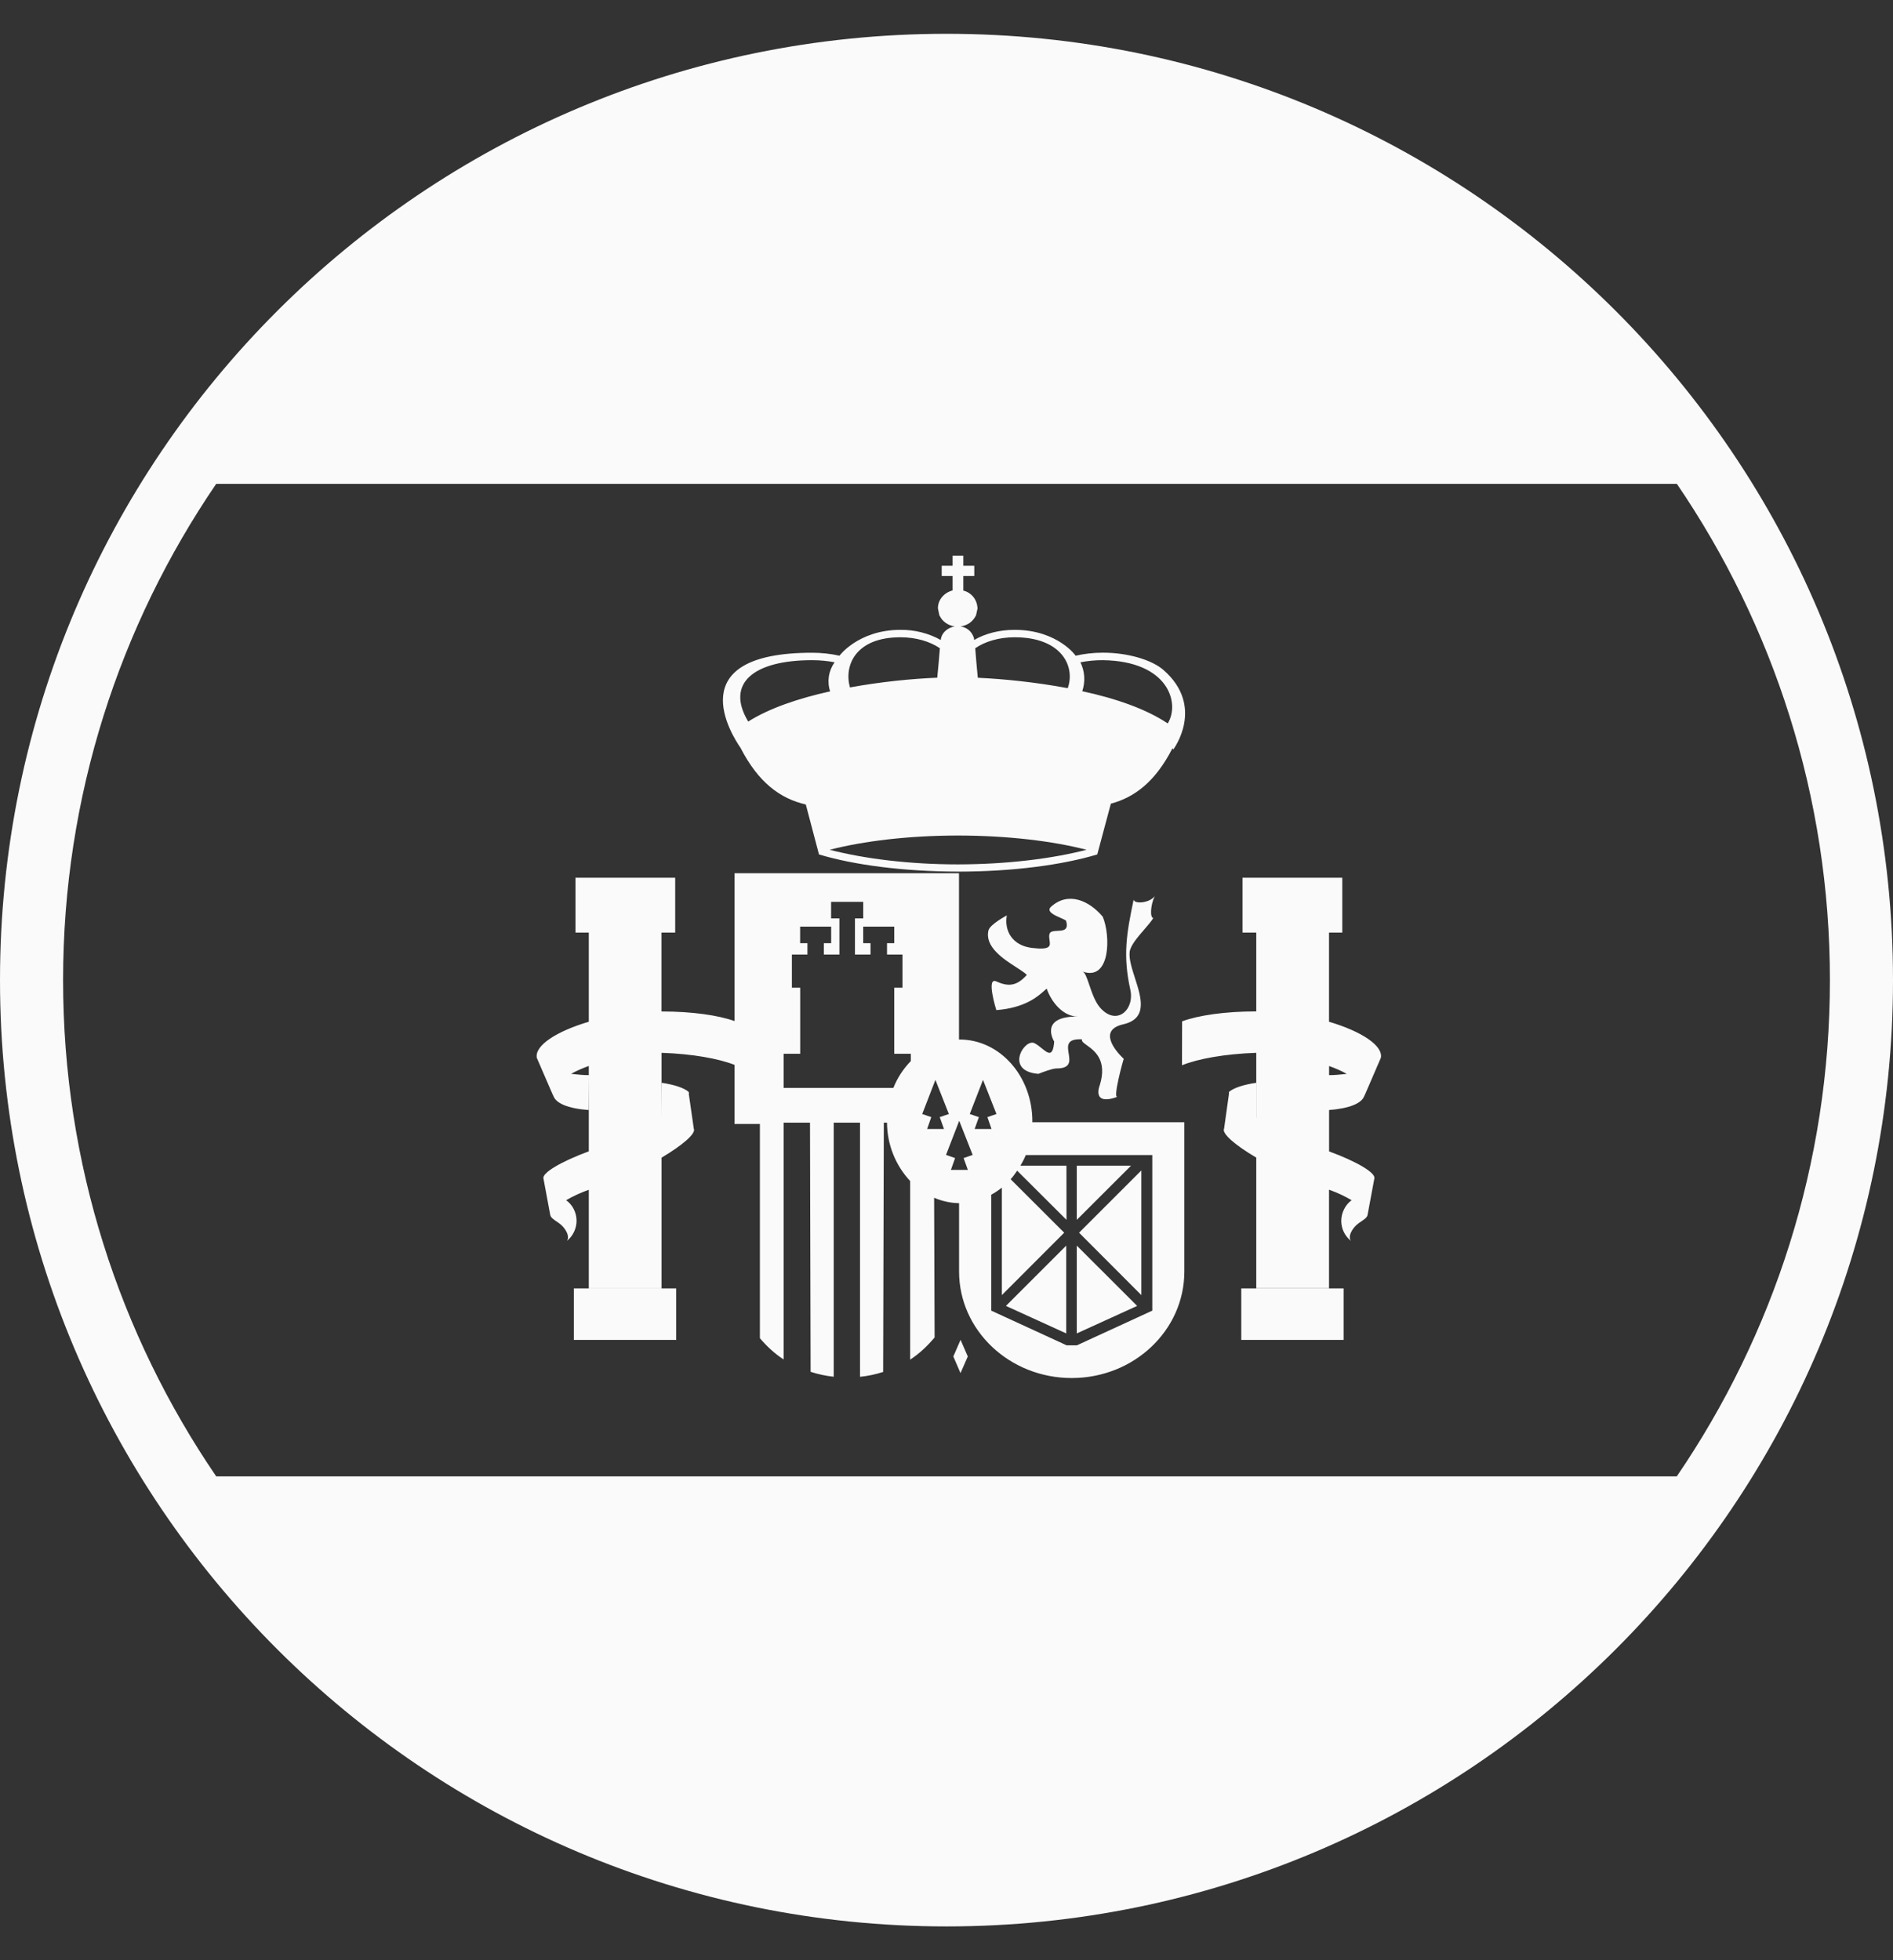 <svg width="28" height="29" viewBox="0 0 28 29" fill="none" xmlns="http://www.w3.org/2000/svg">
<rect x="0" y="0" width="28" height="29" fill="#333333" stroke="none"/>
<path fill-rule="evenodd" clip-rule="evenodd" d="M14 0.5C6.268 0.5 0 6.768 0 14.5C0 22.232 6.268 28.5 14 28.5C21.732 28.5 28 22.232 28 14.5C28 6.768 21.732 0.5 14 0.5ZM3.198 7.158H24.803C26.23 9.252 27.067 11.78 27.067 14.5C27.067 17.22 26.23 19.748 24.802 21.842H3.198C1.77 19.748 0.933 17.22 0.933 14.5C0.933 11.78 1.77 9.252 3.198 7.158ZM8.488 19.061H10.002V19.823H8.488V19.061ZM18.36 19.061H19.874V19.823H18.36V19.061ZM18.582 14.963H18.579C18.122 14.963 17.725 15.021 17.485 15.11L17.483 15.76C17.718 15.664 18.117 15.592 18.575 15.576L18.582 15.576V16.537L18.581 16.536L18.581 16.019C18.393 16.047 18.254 16.093 18.183 16.15L18.176 16.161C18.176 16.162 18.176 16.163 18.177 16.164L18.177 16.165C18.177 16.166 18.178 16.168 18.178 16.169C18.177 16.172 18.177 16.175 18.178 16.178C18.178 16.18 18.178 16.182 18.178 16.183L18.106 16.696C18.067 16.767 18.266 16.94 18.582 17.126V19.059H19.658V17.601C19.777 17.642 19.894 17.698 19.992 17.756C19.945 17.791 19.906 17.837 19.88 17.891C19.853 17.944 19.839 18.003 19.839 18.062C19.839 18.181 19.894 18.288 19.983 18.359C19.932 18.298 19.997 18.165 20.104 18.091L20.117 18.082C20.178 18.041 20.221 18.013 20.228 17.974L20.328 17.438V17.438C20.357 17.353 20.067 17.184 19.659 17.034V16.165L19.659 16.422C19.953 16.4 20.155 16.323 20.183 16.201L20.181 16.214L20.425 15.649C20.459 15.469 20.137 15.258 19.658 15.116V13.797H19.854V12.985H18.378V13.797H18.582V14.963ZM19.895 15.89C19.821 15.898 19.741 15.906 19.659 15.906V15.771C19.758 15.806 19.845 15.845 19.92 15.887L19.895 15.89ZM11.919 11.902L12.114 12.641C12.634 12.797 13.361 12.893 14.173 12.895C14.984 12.894 15.71 12.797 16.23 12.641L16.431 11.89C16.785 11.795 17.09 11.563 17.343 11.069L17.354 11.089C17.354 11.089 17.832 10.454 17.208 9.911C17.033 9.759 16.675 9.656 16.315 9.656C16.173 9.656 16.035 9.672 15.909 9.701C15.928 9.721 15.655 9.318 15.008 9.318C14.779 9.318 14.57 9.374 14.409 9.468L14.406 9.441C14.393 9.396 14.368 9.355 14.333 9.324C14.297 9.293 14.254 9.274 14.207 9.267C14.255 9.262 14.301 9.244 14.341 9.217C14.38 9.189 14.412 9.152 14.434 9.108H14.434L14.436 9.107L14.46 8.999L14.458 8.993C14.455 8.934 14.434 8.877 14.396 8.83C14.358 8.784 14.307 8.751 14.249 8.737V8.522H14.411V8.37H14.249V8.22H14.089V8.37H13.929V8.522H14.089V8.735C13.966 8.768 13.873 8.871 13.873 8.999L13.895 9.107L13.897 9.108H13.898C13.919 9.152 13.95 9.189 13.99 9.216C14.029 9.244 14.075 9.262 14.122 9.267C14.024 9.284 13.94 9.351 13.919 9.441L13.915 9.468C13.733 9.367 13.527 9.316 13.319 9.318C12.685 9.318 12.399 9.721 12.418 9.701C12.284 9.671 12.148 9.657 12.011 9.657C10.048 9.657 10.822 10.874 10.953 11.063C11.22 11.582 11.543 11.815 11.919 11.902ZM16.315 9.767C17.285 9.781 17.457 10.405 17.272 10.703C16.955 10.489 16.5 10.332 16.008 10.226C16.056 10.085 16.046 9.931 15.981 9.798C16.086 9.778 16.199 9.766 16.315 9.767ZM15.008 9.428C15.71 9.428 15.908 9.866 15.793 10.181C15.324 10.093 14.85 10.045 14.463 10.027C14.448 9.877 14.435 9.722 14.429 9.642C14.427 9.616 14.425 9.597 14.425 9.59C14.571 9.49 14.777 9.428 15.008 9.428ZM13.319 9.428C13.549 9.428 13.755 9.49 13.902 9.59C13.901 9.597 13.9 9.613 13.898 9.637C13.892 9.715 13.879 9.873 13.863 10.026C13.49 10.041 13.032 10.086 12.572 10.17C12.482 9.856 12.645 9.428 13.319 9.428ZM14.17 12.361C14.903 12.362 15.568 12.442 16.072 12.572C15.568 12.702 14.903 12.787 14.17 12.788C13.438 12.788 12.776 12.702 12.272 12.572C12.776 12.442 13.438 12.362 14.17 12.361ZM12.011 9.767C12.128 9.767 12.241 9.778 12.345 9.798C12.301 9.86 12.272 9.931 12.26 10.005C12.249 10.08 12.255 10.157 12.279 10.228C11.814 10.331 11.38 10.477 11.067 10.675C10.727 10.109 11.148 9.767 12.011 9.767ZM16.768 13.309C16.664 13.806 16.606 14.133 16.719 14.642C16.785 14.937 16.518 15.185 16.274 14.91C16.198 14.824 16.151 14.686 16.112 14.571L16.112 14.571C16.078 14.47 16.05 14.387 16.013 14.374C16.428 14.519 16.429 13.84 16.311 13.562V13.562C16.112 13.325 15.8 13.182 15.544 13.417C15.472 13.486 15.602 13.543 15.693 13.582C15.733 13.6 15.766 13.614 15.769 13.624C15.81 13.764 15.724 13.768 15.641 13.771C15.587 13.774 15.535 13.776 15.523 13.818C15.515 13.848 15.52 13.881 15.524 13.911C15.537 13.993 15.546 14.058 15.266 14.024C14.972 13.989 14.852 13.77 14.892 13.543C14.892 13.543 14.643 13.675 14.621 13.764C14.562 14.007 14.842 14.188 15.035 14.312C15.103 14.356 15.16 14.393 15.188 14.423C15.033 14.598 14.905 14.595 14.735 14.519C14.582 14.45 14.737 14.944 14.737 14.944C15.162 14.911 15.352 14.741 15.445 14.658C15.46 14.645 15.472 14.634 15.482 14.626C15.555 14.833 15.727 15.038 15.941 15.039C15.357 15.035 15.593 15.409 15.593 15.409C15.575 15.644 15.502 15.584 15.409 15.509C15.375 15.481 15.337 15.45 15.299 15.432C15.151 15.363 14.853 15.846 15.359 15.887C15.36 15.887 15.365 15.885 15.374 15.881L15.374 15.881C15.421 15.863 15.565 15.807 15.626 15.807C15.843 15.807 15.825 15.696 15.807 15.586C15.789 15.474 15.771 15.364 16.005 15.376C15.993 15.404 16.027 15.429 16.076 15.464C16.189 15.545 16.382 15.684 16.267 16.055C16.267 16.055 16.138 16.367 16.528 16.227C16.455 16.254 16.618 15.662 16.622 15.666C16.472 15.522 16.254 15.237 16.614 15.154C16.981 15.07 16.881 14.759 16.787 14.468C16.742 14.327 16.698 14.19 16.709 14.086C16.718 13.99 16.828 13.864 16.926 13.75C16.98 13.688 17.03 13.629 17.059 13.582C17.007 13.577 17.017 13.392 17.079 13.259C16.998 13.364 16.776 13.376 16.768 13.309ZM14.101 20.068L14.207 20.314L14.315 20.068L14.208 19.822L14.101 20.068ZM15.771 18.428L14.879 19.32L15.771 19.727V18.428ZM15.927 18.428V19.727L16.82 19.32L15.927 18.428ZM16.882 19.16V17.316L15.961 18.237L16.882 19.16ZM15.927 17.246V18.047L16.729 17.246H15.927ZM8.139 17.975L8.039 17.438C8.01 17.354 8.299 17.185 8.709 17.033V15.906V15.77C8.61 15.806 8.521 15.845 8.447 15.887C8.454 15.888 8.461 15.889 8.469 15.889C8.543 15.897 8.625 15.906 8.709 15.906L8.706 16.422C8.408 16.401 8.205 16.322 8.181 16.196L8.184 16.214L7.94 15.65C7.906 15.469 8.229 15.258 8.709 15.116V13.797H8.512V12.985H9.987V13.797H9.784V14.964H9.787C10.235 14.964 10.624 15.02 10.865 15.106V12.919H14.185V15.38L14.194 15.379C14.789 15.379 15.27 15.921 15.27 16.59C15.27 16.593 15.27 16.596 15.269 16.599C15.269 16.6 15.269 16.602 15.269 16.603H17.518V18.811C17.518 19.682 16.772 20.387 15.852 20.387C14.933 20.387 14.186 19.682 14.186 18.811V17.8C14.056 17.798 13.932 17.769 13.817 17.72L13.824 19.787C13.719 19.911 13.601 20.025 13.462 20.115V17.472C13.244 17.238 13.122 16.93 13.12 16.609H13.073L13.063 20.297C12.952 20.333 12.837 20.357 12.721 20.369V16.609H12.332V20.368C12.214 20.355 12.1 20.331 11.99 20.295L11.981 16.609H11.591V20.112C11.457 20.026 11.342 19.917 11.24 19.798V16.628H10.864V16.603H10.865V15.754C10.627 15.661 10.24 15.591 9.792 15.576L9.785 15.576V16.537L9.787 16.019C9.973 16.047 10.113 16.093 10.183 16.151L10.189 16.162C10.191 16.166 10.19 16.171 10.19 16.175C10.189 16.178 10.188 16.181 10.188 16.183L10.262 16.697C10.299 16.767 10.1 16.94 9.785 17.127V19.06H8.709V17.602C8.593 17.643 8.481 17.694 8.374 17.756C8.421 17.79 8.46 17.835 8.486 17.887C8.513 17.939 8.527 17.997 8.528 18.055C8.529 18.113 8.516 18.171 8.491 18.224C8.466 18.277 8.43 18.323 8.384 18.359C8.434 18.298 8.37 18.165 8.262 18.091L8.255 18.086C8.19 18.043 8.147 18.014 8.139 17.975ZM14.949 17.446L15.741 18.237L14.819 19.16V17.57C14.77 17.609 14.717 17.645 14.662 17.675V19.39L15.775 19.902V19.903H15.931V19.902L17.044 19.39V17.088H15.173C15.15 17.144 15.123 17.196 15.093 17.246H15.774L15.775 18.047L15.045 17.319C15.015 17.364 14.984 17.407 14.949 17.446ZM14.739 16.481L14.54 15.976L14.344 16.481L14.479 16.527L14.416 16.703H14.666L14.605 16.527L14.739 16.481ZM14.387 17.086L14.188 16.581L13.993 17.086L14.127 17.133L14.065 17.308H14.316L14.253 17.133L14.387 17.086ZM14.035 16.481L13.836 15.976L13.641 16.481L13.775 16.527L13.713 16.703H13.963L13.9 16.527L14.035 16.481ZM11.836 15.59H11.591V16.095H13.214C13.273 15.947 13.361 15.812 13.472 15.698V15.59H13.227V14.612H13.349V14.122H13.12V13.954H13.227V13.709H12.768V13.954H12.876V14.122H12.646V13.587H12.768V13.342H12.293V13.587H12.416V14.122H12.186V13.954H12.294V13.709H11.835V13.954H11.943V14.122H11.713V14.612H11.836V15.59Z" fill="#FAFAFA"/>
</svg>
